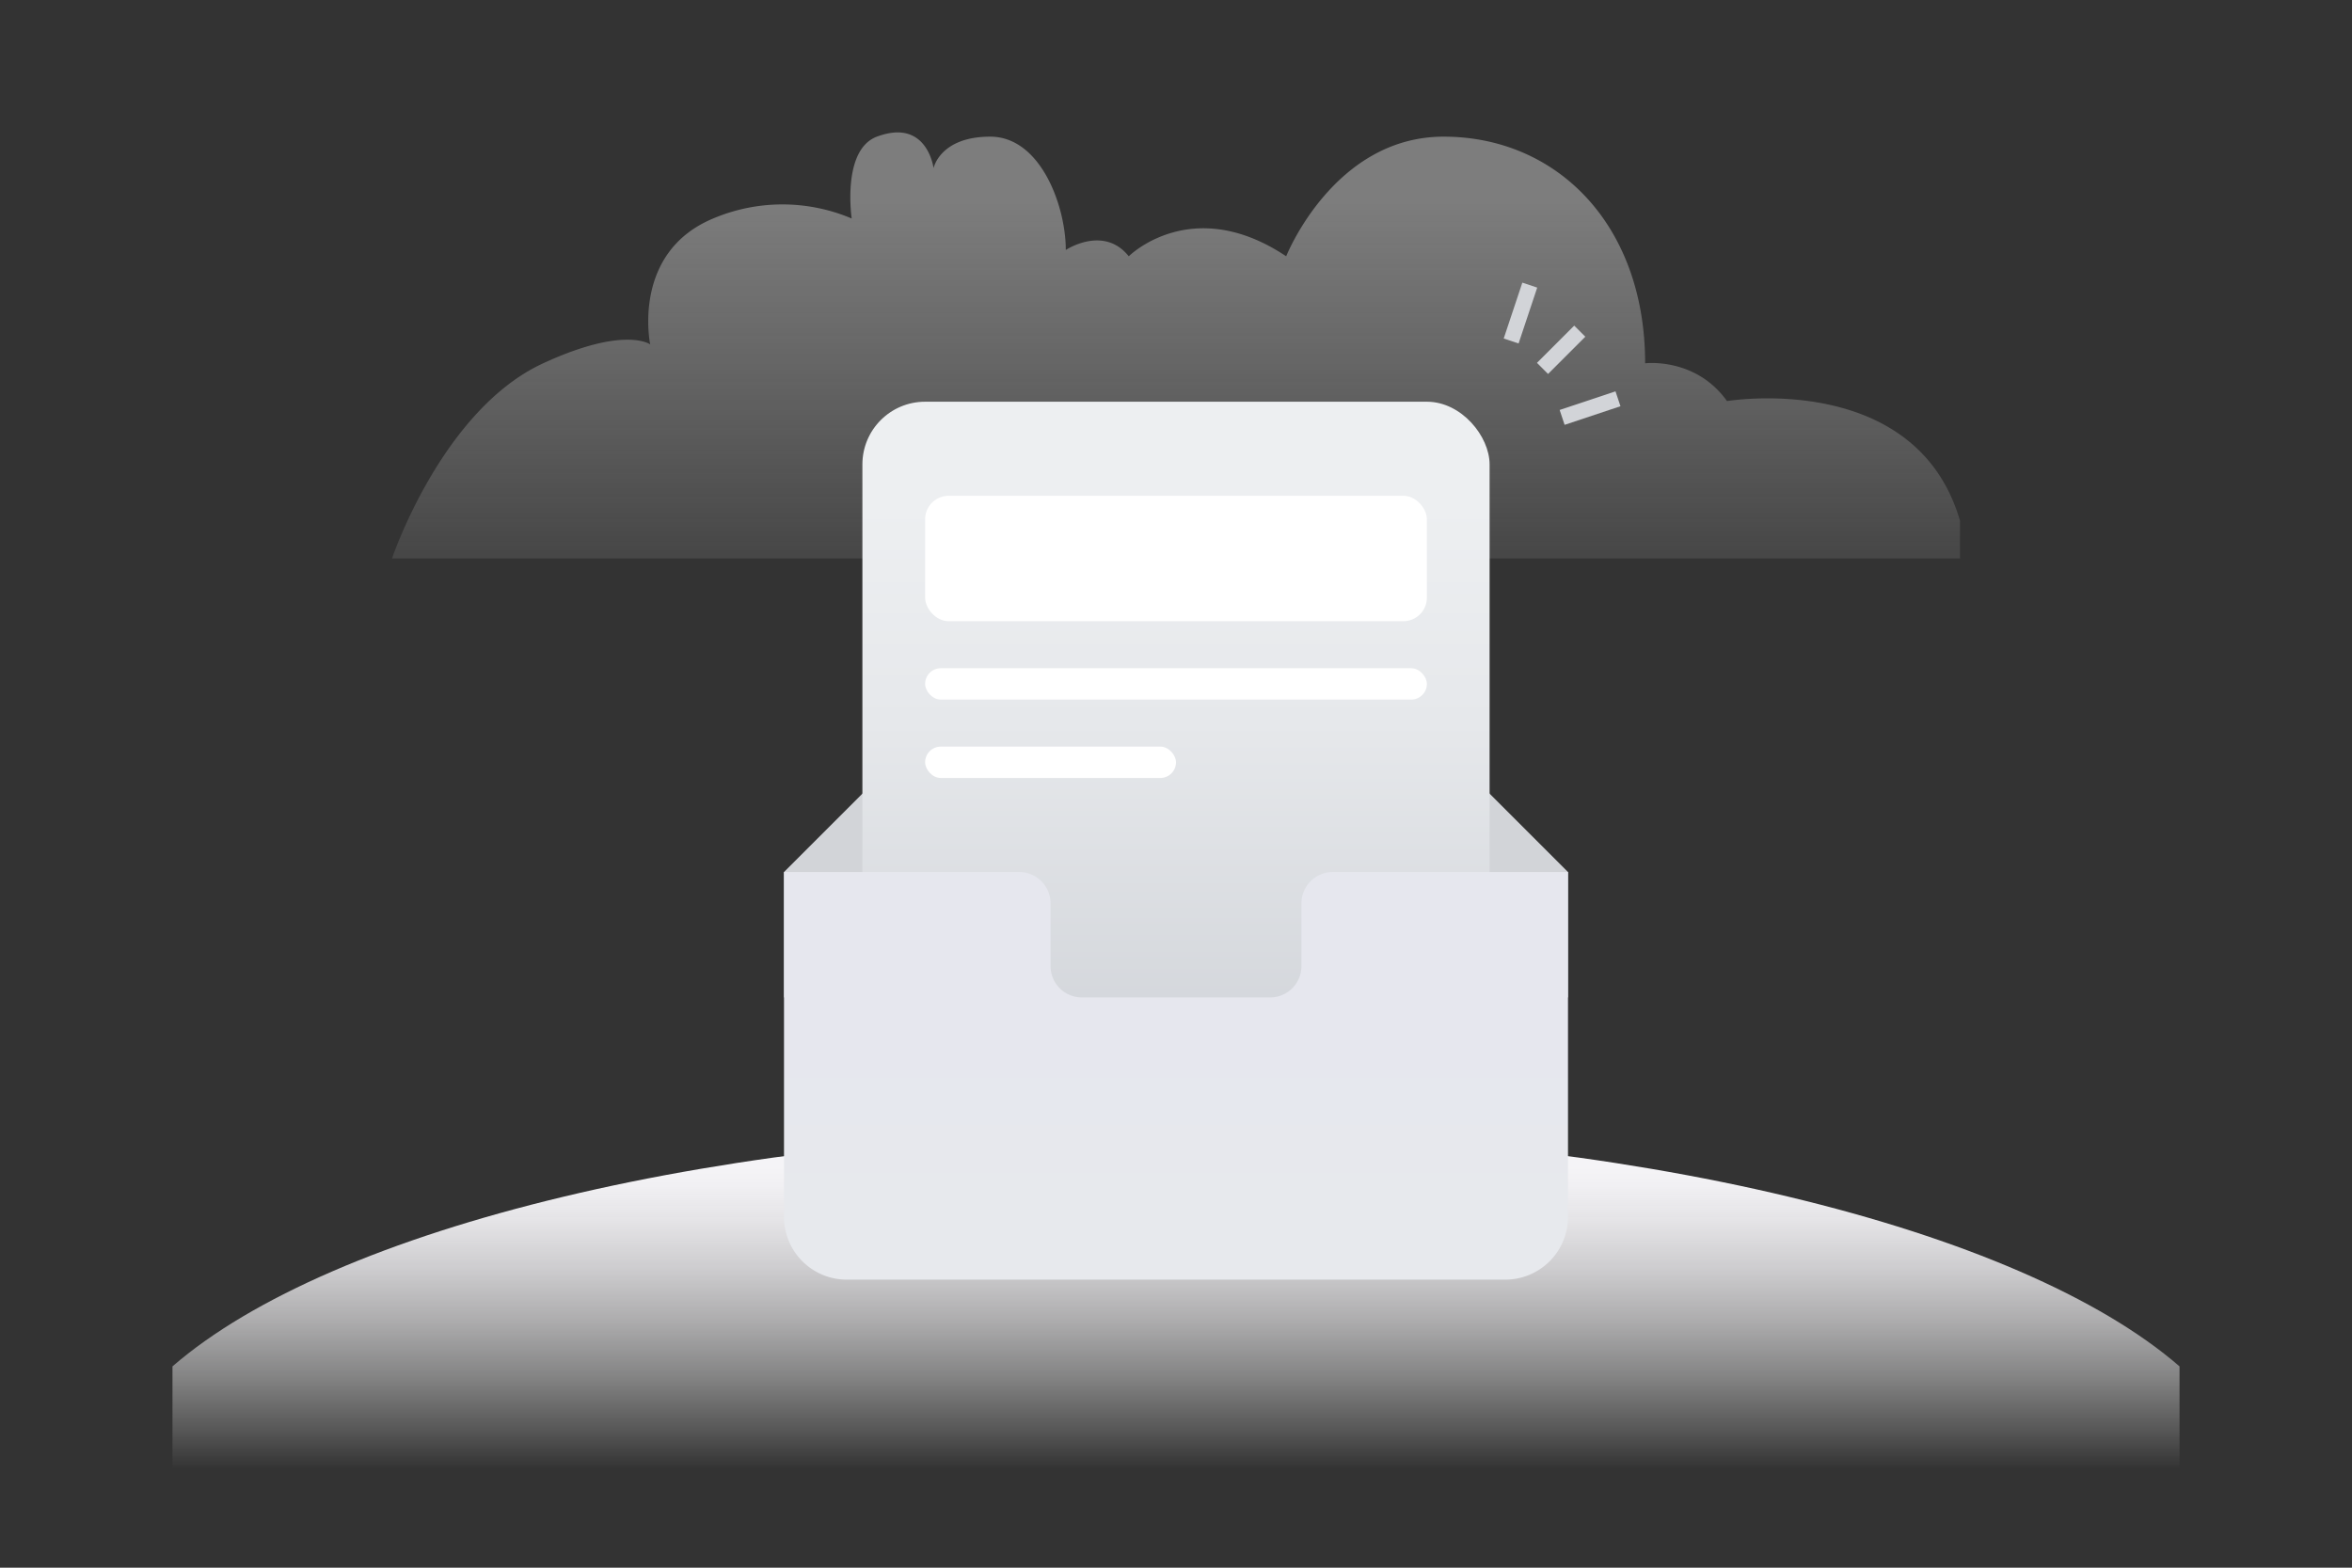 <svg xmlns="http://www.w3.org/2000/svg" xmlns:xlink="http://www.w3.org/1999/xlink" width="1200" height="800" viewBox="0 0 1200 800">
  <rect x="0" y="0" width="1200" height="800" fill="#333333" stroke="none"/>
  <defs>
    <linearGradient id="a" data-name="未命名的渐变 35" x1="600" y1="1097.239" x2="600" y2="918.752" gradientTransform="matrix(1, 0, 0, -1, 0, 1200)" gradientUnits="userSpaceOnUse">
      <stop offset="0" stop-color="#ebebeb" stop-opacity="0.4"/>
      <stop offset="1" stop-color="#fefefe" stop-opacity="0.1"/>
    </linearGradient>
    <linearGradient id="b" data-name="未命名的渐变 36" x1="600" y1="749.583" x2="600" y2="587.006" gradientUnits="userSpaceOnUse">
      <stop offset="0" stop-color="#f7f7f7" stop-opacity="0"/>
      <stop offset="0.106" stop-color="#f7f7f7" stop-opacity="0.16"/>
      <stop offset="0.289" stop-color="#f7f7f8" stop-opacity="0.412"/>
      <stop offset="0.465" stop-color="#f7f6f8" stop-opacity="0.622"/>
      <stop offset="0.628" stop-color="#f7f6f9" stop-opacity="0.786"/>
      <stop offset="0.775" stop-color="#f7f6f9" stop-opacity="0.903"/>
      <stop offset="0.902" stop-color="#f7f6f9" stop-opacity="0.975"/>
      <stop offset="0.994" stop-color="#f7f6f9"/>
    </linearGradient>
    <linearGradient id="c" data-name="未命名的渐变 29" x1="600" y1="547.261" x2="600" y2="227.261" gradientUnits="userSpaceOnUse">
      <stop offset="0" stop-color="#d0d3d8"/>
      <stop offset="0.044" stop-color="#d2d5da"/>
      <stop offset="0.558" stop-color="#e6e8eb"/>
      <stop offset="0.907" stop-color="#edeff1"/>
      <stop offset="0.918" stop-color="#edeff1"/>
      <stop offset="0.994" stop-color="#edeff1"/>
    </linearGradient>
    <linearGradient id="d" data-name="未命名的渐变 25" x1="600" y1="622.565" x2="600" y2="525.141" gradientUnits="userSpaceOnUse">
      <stop offset="0" stop-color="#e7e9ed"/>
      <stop offset="0.994" stop-color="#e6e7ee"/>
    </linearGradient>
  </defs>
  <title>插画</title>
  <path d="M200,285s25.417-75.742,77.109-99.6c41.767-19.278,54.618-9.639,54.618-9.639s-9.813-46.783,32.128-64.258a90.494,90.494,0,0,1,70.683,0s-5.2-35,12.851-41.767C473.092,60.1,476.305,85.8,476.305,85.8s3.212-16.065,28.915-16.065,38.556,35.343,38.556,57.832c0,0,19.275-12.852,32.128,3.212,0,0,32.128-32.128,80.32,0,0,0,24.208-61.044,80.323-61.044,57.831,0,102.81,44.98,102.81,115.664,0,0,25.7-3.214,41.767,19.276,0,0,96.387-16.065,118.876,61.044V285Z" style="fill: url(#a)"/>
  <circle cx="661.327" cy="348.64" r="32" style="fill: #fff"/>
  <circle cx="547" cy="349" r="32" style="fill: #fff"/>
  <path d="M600,577c-232.1,0-430.7,49.787-512,120.27V755H1112V697.27C1030.7,626.787,832.105,577,600,577Z" style="fill: url(#b)"/>
  <path d="M745.373,390.373A32,32,0,0,0,722.745,381H477.255a32,32,0,0,0-22.628,9.373L400,445v64H800V445Z" style="fill: #d2d4d8"/>
  <rect x="440" y="205" width="320" height="384" rx="32" style="fill: url(#c)"/>
  <path d="M664,461v32a16,16,0,0,1-16,16H552a16,16,0,0,1-16-16V461a16,16,0,0,0-16-16H400V621a32,32,0,0,0,32,32H768a32,32,0,0,0,32-32V445H680A16,16,0,0,0,664,461Z" style="fill: url(#d)"/>
  <rect x="472" y="253" width="256" height="64" rx="12" style="fill: #fff"/>
  <rect x="472" y="341" width="256" height="16" rx="8" style="fill: #fff"/>
  <rect x="472" y="381" width="128" height="16" rx="8" style="fill: #fff"/>
  <g>
    <line x1="787" y1="188" x2="806" y2="169" style="fill: #d9d9e0"/>
    <rect x="783.065" y="174.5" width="26.87" height="8.001" transform="translate(107.071 615.492) rotate(-45)" style="fill: #d2d4d8"/>
  </g>
  <g>
    <line x1="797" y1="213" x2="825.5" y2="203.5" style="fill: #d9d9e0"/>
    <rect x="796.229" y="204.25" width="30.042" height="8.001" transform="translate(-24.221 267.259) rotate(-18.437)" style="fill: #d2d4d8"/>
  </g>
  <g>
    <line x1="771" y1="174" x2="780.5" y2="145.5" style="fill: #d9d9e0"/>
    <rect x="760.729" y="155.75" width="30.042" height="8.001" transform="translate(378.858 845.158) rotate(-71.563)" style="fill: #d2d4d8"/>
  </g>
</svg>
